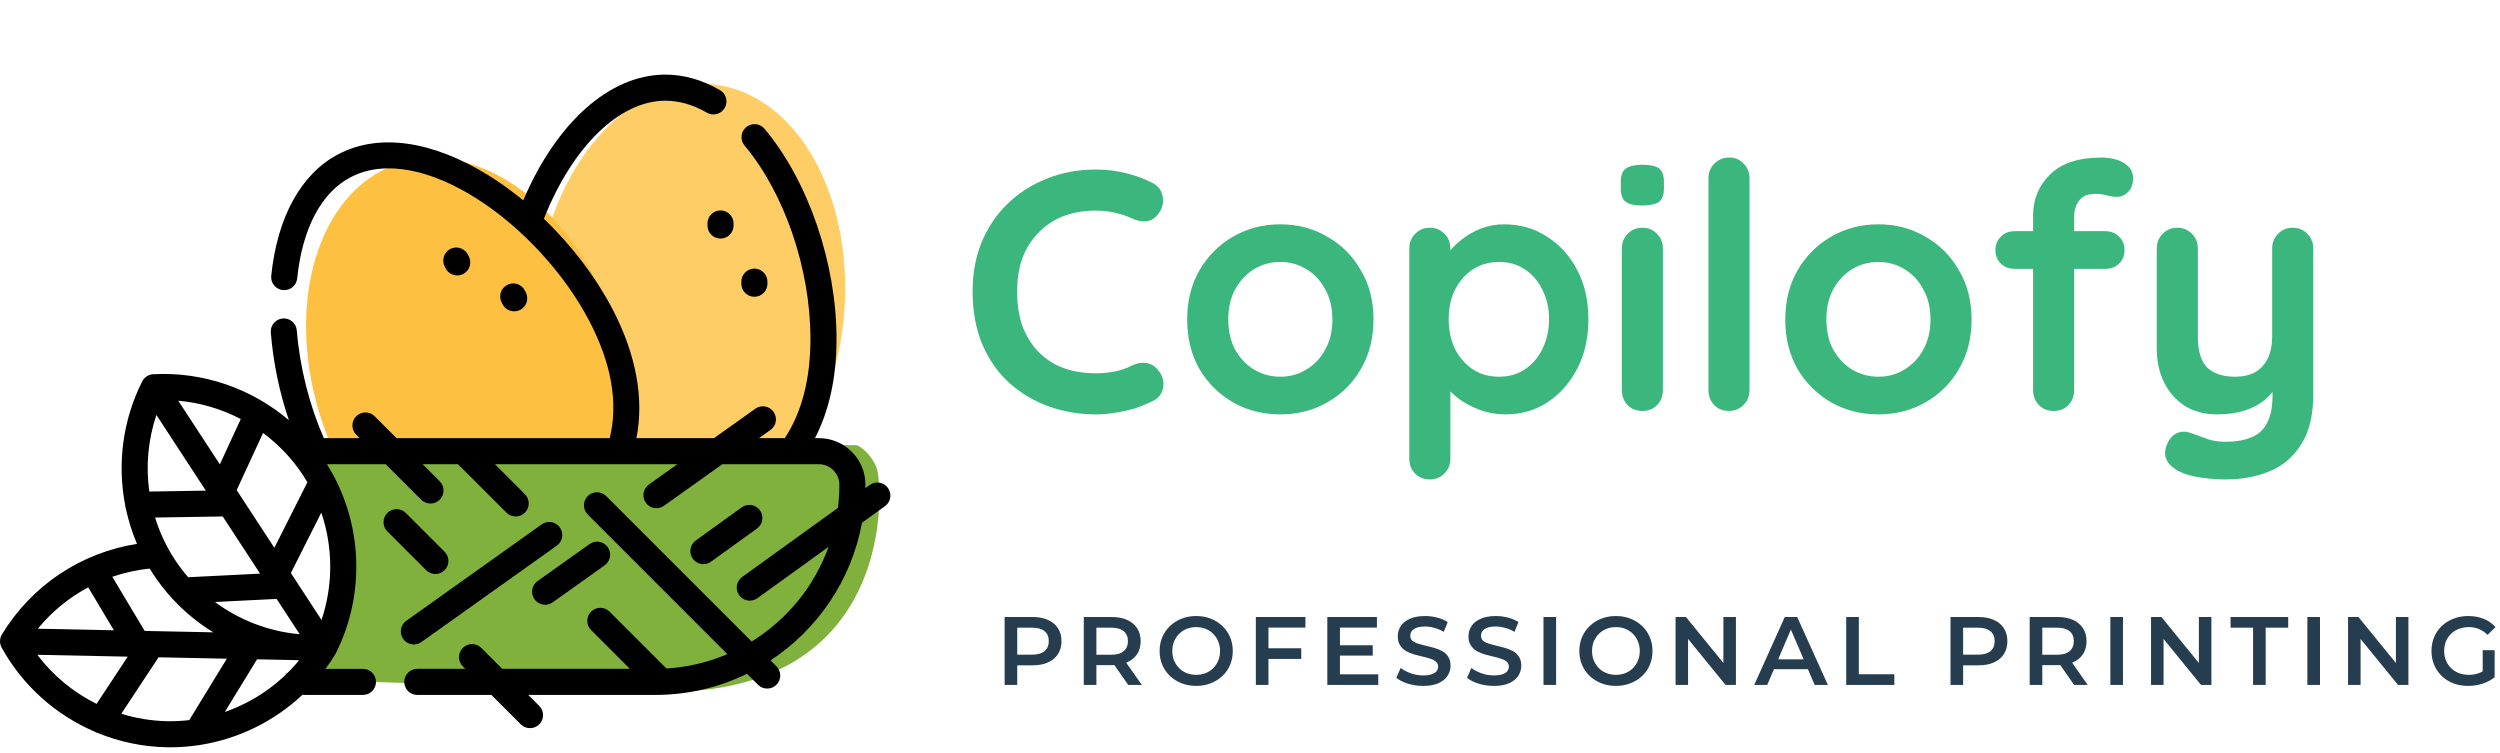 <svg width="219" height="66" viewBox="0 0 219 66" fill="none" xmlns="http://www.w3.org/2000/svg">
<g clip-path="url(#clip0_215_13426)">
<ellipse opacity="0.8" cx="60.443" cy="26.667" rx="13.519" ry="19.377" transform="rotate(5.913 60.443 26.667)" fill="#FDC040"/>
<ellipse cx="41.055" cy="32.706" rx="13.519" ry="19.377" transform="rotate(-18.851 41.055 32.706)" fill="#FDC040"/>
<path d="M27 39H75.071C75.455 39.167 76.337 39.8 76.797 41C77.373 42.5 79 64.5 51.5 60C29.862 60 24.813 59.333 25.005 59C29 58 29.5 54 30 51C30.5 48 27 39 27 39Z" fill="#81B13D"/>
<path d="M63.117 18.432C62.486 18.432 61.975 18.944 61.975 19.575V19.757C61.975 20.389 62.486 20.9 63.117 20.9C63.748 20.9 64.26 20.389 64.26 19.757V19.575C64.26 18.944 63.748 18.432 63.117 18.432Z" fill="black"/>
<path d="M66.085 23.53C65.454 23.53 64.942 24.041 64.942 24.672V24.855C64.942 25.486 65.454 25.997 66.085 25.997C66.716 25.997 67.227 25.486 67.227 24.855V24.672C67.227 24.041 66.716 23.53 66.085 23.53Z" fill="black"/>
<path d="M41.067 22.457L40.982 22.295C40.69 21.735 40 21.518 39.441 21.811C38.881 22.103 38.665 22.793 38.957 23.352L39.041 23.514C39.245 23.905 39.643 24.128 40.055 24.128C40.233 24.128 40.414 24.087 40.583 23.998C41.142 23.706 41.359 23.016 41.067 22.457Z" fill="black"/>
<path d="M46.057 25.602L45.972 25.44C45.68 24.88 44.99 24.663 44.431 24.956C43.871 25.248 43.655 25.938 43.947 26.497L44.031 26.659C44.235 27.05 44.633 27.273 45.045 27.273C45.223 27.273 45.404 27.232 45.573 27.143C46.132 26.851 46.349 26.161 46.057 25.602Z" fill="black"/>
<path d="M38.947 48.334L35.549 44.935C35.103 44.489 34.379 44.489 33.933 44.935C33.487 45.381 33.487 46.105 33.933 46.551L37.331 49.95C37.555 50.173 37.847 50.284 38.139 50.284C38.432 50.284 38.724 50.173 38.947 49.95C39.394 49.503 39.394 48.78 38.947 48.334Z" fill="black"/>
<path d="M49.045 46.205C48.679 45.691 47.966 45.57 47.452 45.936L35.591 54.381C35.077 54.746 34.957 55.46 35.323 55.974C35.546 56.287 35.897 56.454 36.255 56.454C36.484 56.454 36.715 56.385 36.916 56.242L48.777 47.798C49.291 47.432 49.411 46.719 49.045 46.205Z" fill="black"/>
<path d="M53.239 47.928C52.873 47.414 52.16 47.294 51.645 47.66L47.092 50.901C46.578 51.267 46.458 51.981 46.824 52.495C47.047 52.808 47.399 52.975 47.756 52.975C47.985 52.975 48.217 52.906 48.418 52.763L52.97 49.521C53.484 49.156 53.604 48.442 53.239 47.928Z" fill="black"/>
<path d="M77.784 42.744C77.415 42.232 76.701 42.116 76.189 42.485L75.808 42.76C75.81 42.662 75.812 42.564 75.812 42.466C75.812 41.376 75.388 40.35 74.616 39.575C73.844 38.805 72.818 38.381 71.728 38.381H71.39C72.644 35.958 73.28 33.041 73.28 29.673C73.28 23.068 70.804 15.848 66.973 11.28C66.567 10.797 65.847 10.734 65.363 11.139C64.88 11.545 64.817 12.266 65.222 12.749C68.729 16.93 70.995 23.573 70.995 29.673C70.995 33.188 70.24 36.114 68.749 38.381H66.487L67.492 37.666C68.007 37.3 68.126 36.586 67.76 36.072C67.395 35.558 66.681 35.438 66.167 35.804L62.547 38.381H55.751C56.436 34.912 55.722 31.036 53.653 27.071C52.171 24.234 50.066 21.488 47.646 19.162C50.139 12.856 54.265 8.822 58.286 8.822C59.5 8.822 60.724 9.175 61.922 9.872C62.468 10.189 63.167 10.004 63.484 9.458C63.801 8.913 63.616 8.213 63.071 7.896C61.519 6.994 59.909 6.536 58.286 6.536C53.422 6.536 48.745 10.716 45.837 17.552C44.846 16.737 43.82 15.996 42.774 15.35C37.852 12.31 33.191 11.654 29.65 13.502C26.384 15.209 24.293 18.993 23.76 24.158C23.695 24.786 24.151 25.347 24.779 25.412C25.408 25.478 25.968 25.02 26.033 24.393C26.484 20.016 28.145 16.867 30.708 15.528C36.949 12.27 47.255 19.757 51.627 28.129C53.571 31.853 54.169 35.297 53.412 38.381H40.602C40.599 38.381 40.596 38.381 40.593 38.381H34.738L32.82 36.464C32.374 36.018 31.65 36.018 31.204 36.464C30.758 36.91 30.758 37.633 31.204 38.08L31.506 38.381H28.369C27.096 35.489 26.259 32.167 26 28.945C25.949 28.316 25.399 27.846 24.77 27.898C24.14 27.948 23.672 28.499 23.722 29.128C23.933 31.747 24.474 34.352 25.308 36.811C22.051 34.036 17.798 32.545 13.418 32.783C13.01 32.805 12.645 33.044 12.46 33.408C10.742 36.811 10.259 40.651 10.972 44.288C10.978 44.398 11 44.504 11.036 44.603C11.26 45.641 11.583 46.66 12.002 47.646C7.111 48.405 2.769 51.287 0.165 55.581C-0.046 55.931 -0.055 56.367 0.142 56.725C1.983 60.066 4.885 62.633 8.294 64.096C8.385 64.149 8.48 64.19 8.578 64.216C10.461 64.983 12.491 65.417 14.579 65.46C14.693 65.463 14.806 65.464 14.921 65.464C15.733 65.464 16.538 65.402 17.332 65.287C17.406 65.282 17.481 65.273 17.553 65.254C20.911 64.72 24.033 63.178 26.498 60.861C26.554 60.869 26.611 60.875 26.669 60.875H31.796C32.427 60.875 32.938 60.364 32.938 59.732C32.938 59.101 32.427 58.59 31.796 58.59H28.515C28.815 58.183 29.099 57.763 29.364 57.326C29.372 57.313 29.378 57.299 29.386 57.285C29.393 57.273 29.401 57.262 29.407 57.249C32.069 51.977 31.767 45.653 28.64 40.666H33.791L36.901 43.777C37.125 44 37.417 44.111 37.709 44.111C38.002 44.111 38.294 44 38.518 43.777C38.964 43.331 38.964 42.607 38.518 42.161L37.023 40.666H40.124L44.366 44.908C44.589 45.131 44.882 45.243 45.174 45.243C45.466 45.243 45.759 45.131 45.982 44.908C46.428 44.462 46.428 43.738 45.982 43.292L43.356 40.666H54.271C54.272 40.666 54.273 40.667 54.275 40.667C54.276 40.667 54.277 40.666 54.278 40.666H59.338L56.843 42.442C56.329 42.808 56.209 43.522 56.575 44.036C56.798 44.349 57.15 44.516 57.507 44.516C57.736 44.516 57.968 44.447 58.169 44.304L63.278 40.666H69.345C69.345 40.666 69.346 40.666 69.347 40.666C69.347 40.666 69.348 40.666 69.349 40.666H71.729C72.209 40.666 72.662 40.853 73.001 41.191C73.341 41.532 73.528 41.985 73.528 42.465C73.528 43.153 73.484 43.831 73.4 44.496L65.011 50.546C64.499 50.915 64.383 51.629 64.752 52.141C64.976 52.451 65.325 52.615 65.68 52.615C65.912 52.615 66.145 52.545 66.347 52.4L72.584 47.903C71.338 51.37 68.936 54.29 65.845 56.197L53.103 43.455C52.657 43.009 51.934 43.009 51.487 43.455C51.041 43.902 51.041 44.625 51.487 45.071L63.717 57.301C62.061 58.009 60.263 58.446 58.38 58.559L53.398 53.578C52.952 53.132 52.229 53.132 51.782 53.578C51.336 54.024 51.336 54.748 51.783 55.194L55.178 58.589H43.992L42.159 56.756C41.713 56.31 40.99 56.31 40.543 56.756C40.097 57.203 40.097 57.926 40.543 58.372L40.761 58.589H36.556C35.925 58.589 35.413 59.101 35.413 59.732C35.413 60.363 35.925 60.875 36.556 60.875H43.045L45.622 63.452C45.845 63.675 46.138 63.786 46.43 63.786C46.722 63.786 47.015 63.675 47.238 63.452C47.684 63.005 47.684 62.282 47.238 61.836L46.277 60.875H57.401C60.282 60.875 63.01 60.209 65.44 59.025L66.4 59.984C66.623 60.208 66.915 60.319 67.208 60.319C67.5 60.319 67.793 60.208 68.016 59.984C68.462 59.538 68.462 58.815 68.016 58.368L67.499 57.851C71.618 55.139 74.589 50.82 75.51 45.792L77.526 44.339C78.037 43.97 78.153 43.256 77.784 42.744ZM26.56 41.651C26.688 41.847 26.809 42.047 26.927 42.248L24.035 47.987L20.733 42.933L23.044 37.928C24.409 38.939 25.606 40.192 26.56 41.651ZM22.784 50.249L16.485 50.566C16.06 50.076 15.665 49.556 15.306 49.006C14.554 47.856 13.981 46.62 13.586 45.337L19.511 45.241L22.784 50.249ZM21.091 36.706L19.258 40.676L15.614 35.101C17.541 35.272 19.401 35.825 21.091 36.706ZM13.7 36.35L18.033 42.979L13.079 43.06C12.765 40.823 12.969 38.522 13.7 36.35ZM13.11 49.807C13.202 49.958 13.296 50.108 13.393 50.256C13.9 51.033 14.468 51.758 15.086 52.43C15.131 52.489 15.182 52.543 15.237 52.592C16.263 53.679 17.424 54.619 18.684 55.392L12.673 55.269L9.839 50.528C10.888 50.166 11.985 49.922 13.11 49.807ZM7.727 51.449L9.977 55.213L3.315 55.076C4.543 53.577 6.045 52.348 7.727 51.449ZM8.46 61.66C6.436 60.656 4.65 59.19 3.27 57.361L11.188 57.523L8.46 61.66ZM16.579 63.082C15.935 63.156 15.282 63.189 14.625 63.176C13.252 63.147 11.908 62.923 10.627 62.525L13.889 57.579L19.87 57.702L16.579 63.082ZM19.694 62.368L22.516 57.756L25.985 57.828C26.056 57.834 26.127 57.839 26.199 57.845C24.48 59.932 22.218 61.491 19.694 62.368ZM26.118 55.545C23.467 55.285 20.946 54.302 18.83 52.736L24.231 52.464L26.246 55.548L26.118 55.545ZM28.166 54.307L25.48 50.197L28.146 44.907C29.177 47.936 29.195 51.25 28.166 54.307Z" fill="black"/>
<path d="M66.571 44.703C66.202 44.191 65.488 44.075 64.976 44.444L60.95 47.347C60.438 47.716 60.322 48.431 60.691 48.943C60.915 49.252 61.264 49.417 61.619 49.417C61.851 49.417 62.084 49.347 62.287 49.201L66.313 46.298C66.825 45.929 66.94 45.215 66.571 44.703Z" fill="black"/>
</g>
<path d="M88.005 60V54.05H90.453C90.98 54.05 91.431 54.135 91.805 54.305C92.184 54.475 92.476 54.719 92.68 55.036C92.884 55.353 92.986 55.73 92.986 56.166C92.986 56.603 92.884 56.98 92.68 57.297C92.476 57.614 92.184 57.858 91.805 58.028C91.431 58.198 90.98 58.283 90.453 58.283H88.617L89.11 57.764V60H88.005ZM89.11 57.883L88.617 57.348H90.402C90.889 57.348 91.255 57.246 91.499 57.042C91.748 56.832 91.873 56.541 91.873 56.166C91.873 55.787 91.748 55.495 91.499 55.291C91.255 55.087 90.889 54.985 90.402 54.985H88.617L89.11 54.441V57.883ZM94.939 60V54.05H97.388C97.915 54.05 98.365 54.135 98.739 54.305C99.119 54.475 99.41 54.719 99.615 55.036C99.819 55.353 99.921 55.73 99.921 56.166C99.921 56.603 99.819 56.98 99.615 57.297C99.41 57.609 99.119 57.849 98.739 58.02C98.365 58.184 97.915 58.266 97.388 58.266H95.552L96.044 57.764V60H94.939ZM98.832 60L97.328 57.841H98.51L100.023 60H98.832ZM96.044 57.883L95.552 57.356H97.337C97.824 57.356 98.189 57.252 98.433 57.042C98.682 56.832 98.807 56.541 98.807 56.166C98.807 55.787 98.682 55.495 98.433 55.291C98.189 55.087 97.824 54.985 97.337 54.985H95.552L96.044 54.441V57.883ZM104.795 60.085C104.33 60.085 103.902 60.008 103.511 59.855C103.12 59.703 102.78 59.49 102.491 59.218C102.202 58.94 101.978 58.617 101.82 58.249C101.661 57.875 101.582 57.467 101.582 57.025C101.582 56.583 101.661 56.178 101.82 55.809C101.978 55.435 102.202 55.112 102.491 54.84C102.78 54.563 103.12 54.347 103.511 54.194C103.902 54.041 104.327 53.965 104.786 53.965C105.251 53.965 105.676 54.041 106.061 54.194C106.452 54.347 106.792 54.563 107.081 54.84C107.37 55.112 107.594 55.435 107.753 55.809C107.911 56.178 107.991 56.583 107.991 57.025C107.991 57.467 107.911 57.875 107.753 58.249C107.594 58.623 107.37 58.946 107.081 59.218C106.792 59.49 106.452 59.703 106.061 59.855C105.676 60.008 105.254 60.085 104.795 60.085ZM104.786 59.116C105.087 59.116 105.364 59.065 105.619 58.963C105.874 58.861 106.095 58.717 106.282 58.529C106.469 58.337 106.614 58.116 106.716 57.867C106.823 57.611 106.877 57.331 106.877 57.025C106.877 56.719 106.823 56.441 106.716 56.192C106.614 55.937 106.469 55.716 106.282 55.529C106.095 55.336 105.874 55.189 105.619 55.087C105.364 54.985 105.087 54.934 104.786 54.934C104.486 54.934 104.208 54.985 103.953 55.087C103.704 55.189 103.483 55.336 103.29 55.529C103.103 55.716 102.956 55.937 102.848 56.192C102.746 56.441 102.695 56.719 102.695 57.025C102.695 57.325 102.746 57.603 102.848 57.858C102.956 58.113 103.103 58.337 103.29 58.529C103.477 58.717 103.698 58.861 103.953 58.963C104.208 59.065 104.486 59.116 104.786 59.116ZM111.024 56.787H113.99V57.722H111.024V56.787ZM111.117 60H110.012V54.05H114.356V54.977H111.117V60ZM117.294 56.523H120.252V57.433H117.294V56.523ZM117.379 59.074H120.737V60H116.274V54.05H120.618V54.977H117.379V59.074ZM124.663 60.085C124.198 60.085 123.754 60.02 123.329 59.889C122.904 59.754 122.566 59.581 122.317 59.371L122.7 58.513C122.938 58.7 123.232 58.855 123.584 58.98C123.935 59.105 124.295 59.167 124.663 59.167C124.975 59.167 125.227 59.133 125.42 59.065C125.612 58.997 125.754 58.906 125.845 58.793C125.935 58.674 125.981 58.541 125.981 58.394C125.981 58.212 125.915 58.068 125.785 57.96C125.655 57.847 125.485 57.759 125.275 57.697C125.071 57.629 124.842 57.566 124.587 57.51C124.337 57.453 124.085 57.388 123.83 57.314C123.581 57.235 123.351 57.136 123.142 57.017C122.938 56.892 122.77 56.727 122.64 56.523C122.51 56.319 122.445 56.059 122.445 55.742C122.445 55.419 122.53 55.124 122.7 54.858C122.875 54.586 123.139 54.37 123.49 54.212C123.847 54.047 124.298 53.965 124.842 53.965C125.199 53.965 125.553 54.01 125.904 54.101C126.255 54.192 126.561 54.322 126.822 54.492L126.474 55.35C126.207 55.192 125.932 55.076 125.649 55.002C125.366 54.923 125.094 54.883 124.833 54.883C124.527 54.883 124.278 54.92 124.085 54.993C123.898 55.067 123.759 55.163 123.669 55.282C123.584 55.401 123.541 55.538 123.541 55.691C123.541 55.872 123.603 56.019 123.728 56.133C123.858 56.24 124.026 56.325 124.23 56.388C124.439 56.45 124.672 56.512 124.927 56.575C125.182 56.631 125.434 56.696 125.683 56.77C125.938 56.844 126.168 56.94 126.372 57.059C126.581 57.178 126.748 57.34 126.873 57.544C127.003 57.748 127.069 58.005 127.069 58.317C127.069 58.634 126.981 58.929 126.805 59.201C126.635 59.467 126.372 59.683 126.015 59.847C125.658 60.006 125.207 60.085 124.663 60.085ZM130.859 60.085C130.394 60.085 129.949 60.02 129.524 59.889C129.099 59.754 128.762 59.581 128.513 59.371L128.895 58.513C129.133 58.7 129.428 58.855 129.779 58.98C130.131 59.105 130.49 59.167 130.859 59.167C131.17 59.167 131.423 59.133 131.615 59.065C131.808 58.997 131.95 58.906 132.04 58.793C132.131 58.674 132.176 58.541 132.176 58.394C132.176 58.212 132.111 58.068 131.981 57.96C131.85 57.847 131.68 57.759 131.471 57.697C131.267 57.629 131.037 57.566 130.782 57.51C130.533 57.453 130.281 57.388 130.026 57.314C129.776 57.235 129.547 57.136 129.337 57.017C129.133 56.892 128.966 56.727 128.836 56.523C128.705 56.319 128.64 56.059 128.64 55.742C128.64 55.419 128.725 55.124 128.895 54.858C129.071 54.586 129.334 54.37 129.686 54.212C130.043 54.047 130.493 53.965 131.037 53.965C131.394 53.965 131.748 54.01 132.1 54.101C132.451 54.192 132.757 54.322 133.018 54.492L132.669 55.35C132.403 55.192 132.128 55.076 131.845 55.002C131.561 54.923 131.289 54.883 131.029 54.883C130.723 54.883 130.473 54.92 130.281 54.993C130.094 55.067 129.955 55.163 129.864 55.282C129.779 55.401 129.737 55.538 129.737 55.691C129.737 55.872 129.799 56.019 129.924 56.133C130.054 56.24 130.221 56.325 130.425 56.388C130.635 56.45 130.867 56.512 131.122 56.575C131.377 56.631 131.629 56.696 131.879 56.77C132.134 56.844 132.363 56.94 132.567 57.059C132.777 57.178 132.944 57.34 133.069 57.544C133.199 57.748 133.264 58.005 133.264 58.317C133.264 58.634 133.176 58.929 133.001 59.201C132.831 59.467 132.567 59.683 132.21 59.847C131.853 60.006 131.403 60.085 130.859 60.085ZM135.21 60V54.05H136.315V60H135.21ZM141.562 60.085C141.098 60.085 140.67 60.008 140.279 59.855C139.888 59.703 139.548 59.49 139.259 59.218C138.97 58.94 138.746 58.617 138.587 58.249C138.429 57.875 138.349 57.467 138.349 57.025C138.349 56.583 138.429 56.178 138.587 55.809C138.746 55.435 138.97 55.112 139.259 54.84C139.548 54.563 139.888 54.347 140.279 54.194C140.67 54.041 141.095 53.965 141.554 53.965C142.018 53.965 142.443 54.041 142.829 54.194C143.22 54.347 143.56 54.563 143.849 54.84C144.138 55.112 144.362 55.435 144.52 55.809C144.679 56.178 144.758 56.583 144.758 57.025C144.758 57.467 144.679 57.875 144.52 58.249C144.362 58.623 144.138 58.946 143.849 59.218C143.56 59.49 143.22 59.703 142.829 59.855C142.443 60.008 142.021 60.085 141.562 60.085ZM141.554 59.116C141.854 59.116 142.132 59.065 142.387 58.963C142.642 58.861 142.863 58.717 143.05 58.529C143.237 58.337 143.381 58.116 143.483 57.867C143.591 57.611 143.645 57.331 143.645 57.025C143.645 56.719 143.591 56.441 143.483 56.192C143.381 55.937 143.237 55.716 143.05 55.529C142.863 55.336 142.642 55.189 142.387 55.087C142.132 54.985 141.854 54.934 141.554 54.934C141.253 54.934 140.976 54.985 140.721 55.087C140.471 55.189 140.25 55.336 140.058 55.529C139.871 55.716 139.723 55.937 139.616 56.192C139.514 56.441 139.463 56.719 139.463 57.025C139.463 57.325 139.514 57.603 139.616 57.858C139.723 58.113 139.871 58.337 140.058 58.529C140.245 58.717 140.466 58.861 140.721 58.963C140.976 59.065 141.253 59.116 141.554 59.116ZM146.78 60V54.05H147.689L151.421 58.632H150.97V54.05H152.067V60H151.157L147.426 55.419H147.876V60H146.78ZM153.669 60L156.347 54.05H157.435L160.121 60H158.965L156.661 54.636H157.103L154.808 60H153.669ZM154.902 58.623L155.199 57.756H158.412L158.71 58.623H154.902ZM161.728 60V54.05H162.833V59.065H165.944V60H161.728ZM170.865 60V54.05H173.313C173.84 54.05 174.291 54.135 174.665 54.305C175.044 54.475 175.336 54.719 175.54 55.036C175.744 55.353 175.846 55.73 175.846 56.166C175.846 56.603 175.744 56.98 175.54 57.297C175.336 57.614 175.044 57.858 174.665 58.028C174.291 58.198 173.84 58.283 173.313 58.283H171.477L171.97 57.764V60H170.865ZM171.97 57.883L171.477 57.348H173.262C173.749 57.348 174.115 57.246 174.359 57.042C174.608 56.832 174.733 56.541 174.733 56.166C174.733 55.787 174.608 55.495 174.359 55.291C174.115 55.087 173.749 54.985 173.262 54.985H171.477L171.97 54.441V57.883ZM177.8 60V54.05H180.248C180.775 54.05 181.225 54.135 181.599 54.305C181.979 54.475 182.271 54.719 182.475 55.036C182.679 55.353 182.781 55.73 182.781 56.166C182.781 56.603 182.679 56.98 182.475 57.297C182.271 57.609 181.979 57.849 181.599 58.02C181.225 58.184 180.775 58.266 180.248 58.266H178.412L178.905 57.764V60H177.8ZM181.693 60L180.188 57.841H181.37L182.883 60H181.693ZM178.905 57.883L178.412 57.356H180.197C180.684 57.356 181.049 57.252 181.293 57.042C181.542 56.832 181.667 56.541 181.667 56.166C181.667 55.787 181.542 55.495 181.293 55.291C181.049 55.087 180.684 54.985 180.197 54.985H178.412L178.905 54.441V57.883ZM184.867 60V54.05H185.972V60H184.867ZM188.431 60V54.05H189.341L193.072 58.632H192.622V54.05H193.718V60H192.809L189.077 55.419H189.528V60H188.431ZM197.37 60V54.985H195.398V54.05H200.447V54.985H198.475V60H197.37ZM202.126 60V54.05H203.231V60H202.126ZM205.69 60V54.05H206.6L210.331 58.632H209.881V54.05H210.977V60H210.068L206.336 55.419H206.787V60H205.69ZM216.201 60.085C215.736 60.085 215.309 60.011 214.918 59.864C214.532 59.711 214.195 59.498 213.906 59.227C213.617 58.949 213.393 58.623 213.235 58.249C213.076 57.875 212.997 57.467 212.997 57.025C212.997 56.583 213.076 56.175 213.235 55.801C213.393 55.427 213.617 55.104 213.906 54.832C214.201 54.554 214.544 54.342 214.935 54.194C215.326 54.041 215.753 53.965 216.218 53.965C216.722 53.965 217.176 54.047 217.578 54.212C217.986 54.376 218.329 54.617 218.607 54.934L217.91 55.614C217.677 55.382 217.425 55.212 217.153 55.104C216.887 54.991 216.592 54.934 216.269 54.934C215.957 54.934 215.668 54.985 215.402 55.087C215.136 55.189 214.906 55.334 214.714 55.52C214.521 55.708 214.371 55.928 214.263 56.184C214.161 56.438 214.11 56.719 214.11 57.025C214.11 57.325 214.161 57.603 214.263 57.858C214.371 58.113 214.521 58.337 214.714 58.529C214.906 58.717 215.133 58.861 215.394 58.963C215.654 59.065 215.943 59.116 216.261 59.116C216.555 59.116 216.839 59.071 217.111 58.98C217.388 58.884 217.652 58.725 217.901 58.504L218.53 59.328C218.218 59.578 217.856 59.768 217.442 59.898C217.034 60.023 216.62 60.085 216.201 60.085ZM217.485 59.184V56.957H218.53V59.328L217.485 59.184Z" fill="#253D4E"/>
<path d="M100.95 16.02C101.47 16.28 101.77 16.69 101.85 17.25C101.95 17.81 101.81 18.32 101.43 18.78C101.17 19.14 100.83 19.34 100.41 19.38C100.01 19.42 99.6 19.34 99.18 19.14C98.7 18.92 98.19 18.75 97.65 18.63C97.13 18.51 96.58 18.45 96 18.45C94.92 18.45 93.95 18.62 93.09 18.96C92.25 19.3 91.53 19.79 90.93 20.43C90.33 21.05 89.87 21.79 89.55 22.65C89.25 23.51 89.1 24.46 89.1 25.5C89.1 26.72 89.27 27.78 89.61 28.68C89.97 29.58 90.46 30.33 91.08 30.93C91.7 31.53 92.43 31.98 93.27 32.28C94.11 32.56 95.02 32.7 96 32.7C96.54 32.7 97.08 32.65 97.62 32.55C98.16 32.45 98.68 32.27 99.18 32.01C99.6 31.81 100.01 31.74 100.41 31.8C100.83 31.86 101.18 32.07 101.46 32.43C101.86 32.93 102 33.45 101.88 33.99C101.78 34.51 101.48 34.89 100.98 35.13C100.46 35.39 99.92 35.61 99.36 35.79C98.82 35.95 98.27 36.07 97.71 36.15C97.15 36.25 96.58 36.3 96 36.3C94.56 36.3 93.19 36.07 91.89 35.61C90.61 35.15 89.46 34.47 88.44 33.57C87.44 32.67 86.65 31.55 86.07 30.21C85.49 28.85 85.2 27.28 85.2 25.5C85.2 23.96 85.46 22.54 85.98 21.24C86.52 19.94 87.27 18.82 88.23 17.88C89.21 16.92 90.36 16.18 91.68 15.66C93 15.12 94.44 14.85 96 14.85C96.88 14.85 97.74 14.95 98.58 15.15C99.42 15.35 100.21 15.64 100.95 16.02ZM120.317 27.99C120.317 29.63 119.947 31.08 119.207 32.34C118.487 33.58 117.507 34.55 116.267 35.25C115.047 35.95 113.677 36.3 112.157 36.3C110.637 36.3 109.257 35.95 108.017 35.25C106.797 34.55 105.817 33.58 105.077 32.34C104.357 31.08 103.997 29.63 103.997 27.99C103.997 26.35 104.357 24.91 105.077 23.67C105.817 22.41 106.797 21.43 108.017 20.73C109.257 20.01 110.637 19.65 112.157 19.65C113.677 19.65 115.047 20.01 116.267 20.73C117.507 21.43 118.487 22.41 119.207 23.67C119.947 24.91 120.317 26.35 120.317 27.99ZM116.717 27.99C116.717 26.97 116.507 26.09 116.087 25.35C115.687 24.59 115.137 24 114.437 23.58C113.757 23.16 112.997 22.95 112.157 22.95C111.317 22.95 110.547 23.16 109.847 23.58C109.167 24 108.617 24.59 108.197 25.35C107.797 26.09 107.597 26.97 107.597 27.99C107.597 28.99 107.797 29.87 108.197 30.63C108.617 31.37 109.167 31.95 109.847 32.37C110.547 32.79 111.317 33 112.157 33C112.997 33 113.757 32.79 114.437 32.37C115.137 31.95 115.687 31.37 116.087 30.63C116.507 29.87 116.717 28.99 116.717 27.99ZM131.765 19.65C133.165 19.65 134.415 20.01 135.515 20.73C136.635 21.43 137.515 22.4 138.155 23.64C138.815 24.88 139.145 26.32 139.145 27.96C139.145 29.6 138.815 31.05 138.155 32.31C137.515 33.55 136.645 34.53 135.545 35.25C134.465 35.95 133.245 36.3 131.885 36.3C131.085 36.3 130.335 36.17 129.635 35.91C128.935 35.65 128.315 35.32 127.775 34.92C127.255 34.52 126.845 34.12 126.545 33.72C126.265 33.3 126.125 32.95 126.125 32.67L127.055 32.28V40.17C127.055 40.69 126.885 41.12 126.545 41.46C126.205 41.82 125.775 42 125.255 42C124.735 42 124.305 41.83 123.965 41.49C123.625 41.15 123.455 40.71 123.455 40.17V21.78C123.455 21.26 123.625 20.83 123.965 20.49C124.305 20.13 124.735 19.95 125.255 19.95C125.775 19.95 126.205 20.13 126.545 20.49C126.885 20.83 127.055 21.26 127.055 21.78V23.25L126.545 22.98C126.545 22.72 126.685 22.41 126.965 22.05C127.245 21.67 127.625 21.3 128.105 20.94C128.585 20.56 129.135 20.25 129.755 20.01C130.395 19.77 131.065 19.65 131.765 19.65ZM131.315 22.95C130.435 22.95 129.665 23.17 129.005 23.61C128.345 24.05 127.825 24.65 127.445 25.41C127.085 26.15 126.905 27 126.905 27.96C126.905 28.9 127.085 29.76 127.445 30.54C127.825 31.3 128.345 31.9 129.005 32.34C129.665 32.78 130.435 33 131.315 33C132.195 33 132.955 32.78 133.595 32.34C134.255 31.9 134.765 31.3 135.125 30.54C135.505 29.76 135.695 28.9 135.695 27.96C135.695 27 135.505 26.15 135.125 25.41C134.765 24.65 134.255 24.05 133.595 23.61C132.955 23.17 132.195 22.95 131.315 22.95ZM145.671 34.17C145.671 34.69 145.501 35.13 145.161 35.49C144.821 35.83 144.391 36 143.871 36C143.351 36 142.921 35.83 142.581 35.49C142.241 35.13 142.071 34.69 142.071 34.17V21.78C142.071 21.26 142.241 20.83 142.581 20.49C142.921 20.13 143.351 19.95 143.871 19.95C144.391 19.95 144.821 20.13 145.161 20.49C145.501 20.83 145.671 21.26 145.671 21.78V34.17ZM143.841 18C143.161 18 142.681 17.89 142.401 17.67C142.121 17.45 141.981 17.06 141.981 16.5V15.93C141.981 15.35 142.131 14.96 142.431 14.76C142.751 14.54 143.231 14.43 143.871 14.43C144.571 14.43 145.061 14.54 145.341 14.76C145.621 14.98 145.761 15.37 145.761 15.93V16.5C145.761 17.08 145.611 17.48 145.311 17.7C145.011 17.9 144.521 18 143.841 18ZM153.259 34.17C153.259 34.69 153.079 35.13 152.719 35.49C152.379 35.83 151.949 36 151.429 36C150.929 36 150.509 35.83 150.169 35.49C149.829 35.13 149.659 34.69 149.659 34.17V15.63C149.659 15.11 149.829 14.68 150.169 14.34C150.529 13.98 150.969 13.8 151.489 13.8C152.009 13.8 152.429 13.98 152.749 14.34C153.089 14.68 153.259 15.11 153.259 15.63V34.17ZM172.71 27.99C172.71 29.63 172.34 31.08 171.6 32.34C170.88 33.58 169.9 34.55 168.66 35.25C167.44 35.95 166.07 36.3 164.55 36.3C163.03 36.3 161.65 35.95 160.41 35.25C159.19 34.55 158.21 33.58 157.47 32.34C156.75 31.08 156.39 29.63 156.39 27.99C156.39 26.35 156.75 24.91 157.47 23.67C158.21 22.41 159.19 21.43 160.41 20.73C161.65 20.01 163.03 19.65 164.55 19.65C166.07 19.65 167.44 20.01 168.66 20.73C169.9 21.43 170.88 22.41 171.6 23.67C172.34 24.91 172.71 26.35 172.71 27.99ZM169.11 27.99C169.11 26.97 168.9 26.09 168.48 25.35C168.08 24.59 167.53 24 166.83 23.58C166.15 23.16 165.39 22.95 164.55 22.95C163.71 22.95 162.94 23.16 162.24 23.58C161.56 24 161.01 24.59 160.59 25.35C160.19 26.09 159.99 26.97 159.99 27.99C159.99 28.99 160.19 29.87 160.59 30.63C161.01 31.37 161.56 31.95 162.24 32.37C162.94 32.79 163.71 33 164.55 33C165.39 33 166.15 32.79 166.83 32.37C167.53 31.95 168.08 31.37 168.48 30.63C168.9 29.87 169.11 28.99 169.11 27.99ZM184.099 13.8C184.539 13.8 184.969 13.86 185.389 13.98C185.809 14.1 186.159 14.3 186.439 14.58C186.719 14.84 186.859 15.19 186.859 15.63C186.859 16.13 186.709 16.53 186.409 16.83C186.129 17.11 185.799 17.25 185.419 17.25C185.239 17.25 184.969 17.21 184.609 17.13C184.249 17.03 183.899 16.98 183.559 16.98C183.059 16.98 182.669 17.09 182.389 17.31C182.129 17.53 181.949 17.79 181.849 18.09C181.749 18.37 181.699 18.62 181.699 18.84V34.17C181.699 34.69 181.529 35.13 181.189 35.49C180.849 35.83 180.419 36 179.899 36C179.379 36 178.949 35.83 178.609 35.49C178.269 35.13 178.099 34.69 178.099 34.17V18.87C178.099 17.45 178.599 16.25 179.599 15.27C180.599 14.29 182.099 13.8 184.099 13.8ZM184.429 20.25C184.909 20.25 185.309 20.41 185.629 20.73C185.949 21.03 186.109 21.42 186.109 21.9C186.109 22.38 185.949 22.78 185.629 23.1C185.309 23.4 184.909 23.55 184.429 23.55H176.479C175.999 23.55 175.599 23.4 175.279 23.1C174.959 22.78 174.799 22.38 174.799 21.9C174.799 21.42 174.959 21.03 175.279 20.73C175.599 20.41 175.999 20.25 176.479 20.25H184.429ZM200.842 19.95C201.362 19.95 201.792 20.13 202.132 20.49C202.472 20.83 202.642 21.26 202.642 21.78V34.53C202.642 36.37 202.292 37.83 201.592 38.91C200.912 40.01 199.992 40.8 198.832 41.28C197.672 41.76 196.372 42 194.932 42C194.292 42 193.612 41.95 192.892 41.85C192.172 41.75 191.582 41.6 191.122 41.4C190.522 41.14 190.102 40.81 189.862 40.41C189.642 40.03 189.602 39.62 189.742 39.18C189.922 38.6 190.212 38.2 190.612 37.98C191.012 37.78 191.432 37.76 191.872 37.92C192.192 38.02 192.612 38.17 193.132 38.37C193.652 38.59 194.252 38.7 194.932 38.7C195.852 38.7 196.612 38.57 197.212 38.31C197.832 38.07 198.292 37.65 198.592 37.05C198.912 36.47 199.072 35.67 199.072 34.65V32.64L199.702 33.36C199.362 34.02 198.932 34.57 198.412 35.01C197.912 35.43 197.312 35.75 196.612 35.97C195.912 36.19 195.112 36.3 194.212 36.3C193.152 36.3 192.222 36.06 191.422 35.58C190.642 35.08 190.032 34.4 189.592 33.54C189.152 32.66 188.932 31.66 188.932 30.54V21.78C188.932 21.26 189.102 20.83 189.442 20.49C189.782 20.13 190.212 19.95 190.732 19.95C191.252 19.95 191.682 20.13 192.022 20.49C192.362 20.83 192.532 21.26 192.532 21.78V29.46C192.532 30.76 192.812 31.68 193.372 32.22C193.952 32.74 194.752 33 195.772 33C196.472 33 197.062 32.87 197.542 32.61C198.022 32.33 198.392 31.93 198.652 31.41C198.912 30.87 199.042 30.22 199.042 29.46V21.78C199.042 21.26 199.212 20.83 199.552 20.49C199.892 20.13 200.322 19.95 200.842 19.95Z" fill="#3BB77E"/>
<defs>
<clipPath id="clip0_215_13426">
<rect width="78" height="60" fill="white" transform="translate(0 6)"/>
</clipPath>
</defs>
</svg>
